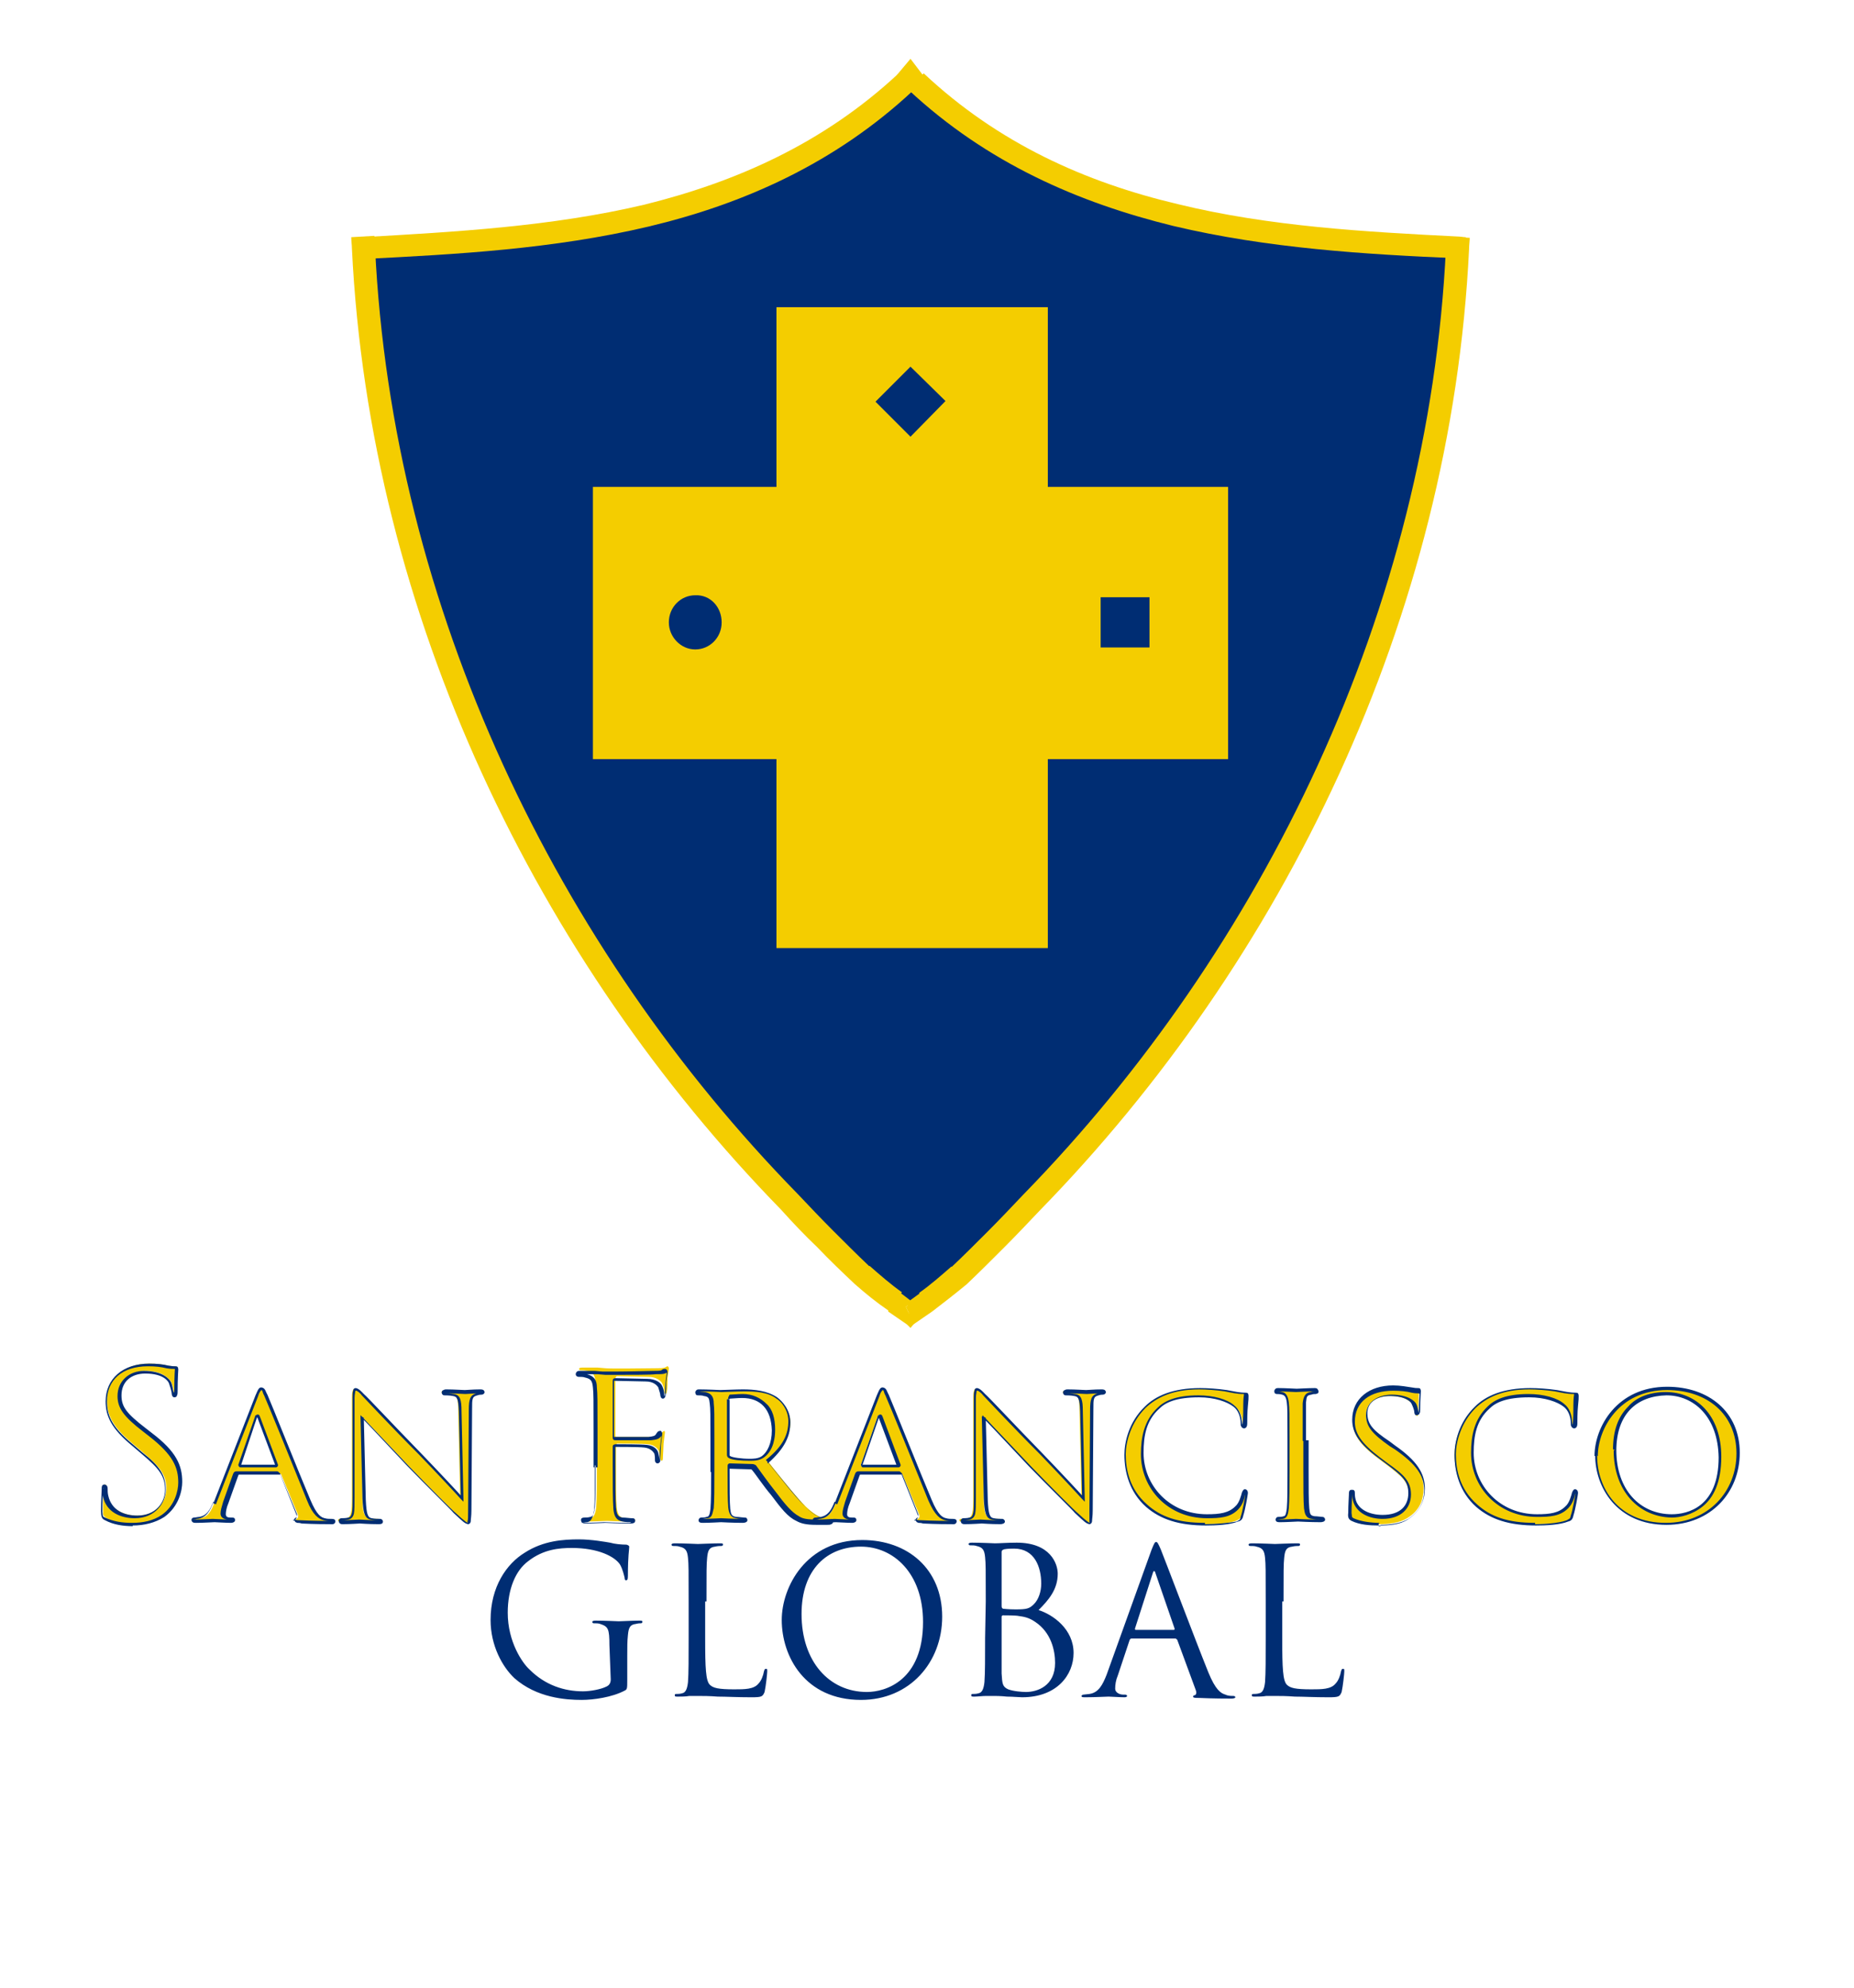 <?xml version="1.0" encoding="utf-8"?>
<!-- Generator: Adobe Illustrator 22.0.0, SVG Export Plug-In . SVG Version: 6.00 Build 0)  -->
<svg version="1.1" id="Layer_1" xmlns="http://www.w3.org/2000/svg" xmlns:xlink="http://www.w3.org/1999/xlink" x="0px" y="0px"
	 viewBox="0 0 280.8 300.9" style="enable-background:new 0 0 280.8 300.9;" xml:space="preserve">
<style type="text/css">
	.st0{fill:#F4CD00;}
	.st1{fill:#002D73;}
</style>
<g id="XMLID_44_">
	<polygon id="XMLID_836_" class="st0" points="140.1,197.2 140.6,198.3 138.2,200.1 137.9,199.3 138.6,197.8 137.9,197.3 
		139.6,196.1 	"/>
	<polygon id="XMLID_835_" class="st0" points="138.6,197.8 137.9,199.3 137.2,197.8 137.9,197.3 	"/>
	<polygon id="XMLID_834_" class="st0" points="138.6,12.3 137.9,13.2 137.1,12.3 136.4,11.4 137.9,9.6 139.3,11.4 	"/>
	<polygon id="XMLID_833_" class="st0" points="137.9,200 138,200.1 137.9,200.4 137.7,200.1 	"/>
	<path id="XMLID_832_" class="st1" d="M145.1,193.1c-1.6,1.5-3.3,2.8-5,4.1l-0.5-1.1l-1.7,1.2l-1.7-1.3l-0.5,1.1
		c-1.7-1.3-3.4-2.6-5-4.1c-1.9-1.8-3.7-3.6-5.6-5.5c-1.8-1.9-3.7-3.8-5.5-5.7C83,144.6,57.6,92.8,55,37.5c27.8-1.4,58.9-3.3,82-25.1
		l0.1-0.1l0.7,0.9l0.7-0.9l0.1,0.1c23.3,21.7,54.3,23.7,82,25.1c-2.7,55.3-28,107-64.5,144.4c-1.8,1.9-3.6,3.8-5.5,5.7
		C148.8,189.5,147,191.3,145.1,193.1L145.1,193.1z"/>
	<polygon id="XMLID_831_" class="st0" points="137.9,199.3 137.5,200.1 135.1,198.3 135.6,197.2 136.1,196.1 137.9,197.3 
		137.2,197.8 	"/>
	<path id="XMLID_830_" class="st0" d="M53.9,39.3c0.4,0,0.9-0.1,1.2-0.1l0,0l0,0c14-0.7,28.7-1.5,43.1-4.9
		c14.3-3.4,28.2-9.5,40.1-20.6l-2.3-2.5C124.6,21.8,111.3,27.6,97.5,31c-14,3.3-28.6,4.1-42.6,4.9l0,0l0,0c-0.4,0-0.9,0.1-1.2,0.1
		L53.9,39.3L53.9,39.3z"/>
	<path id="XMLID_829_" class="st0" d="M53.2,35.9c0,0.6,0.1,1.2,0.1,1.7l1.7-0.1l-1.7,0.1c2.7,55.7,28.2,107.8,65,145.5l1.2-1.2
		l-1.2,1.2c1.8,2,3.6,3.9,5.5,5.7c1.8,1.9,3.7,3.7,5.6,5.5l0,0l0,0c1.7,1.5,3.3,2.8,5.2,4.1l2-2.8c-1.7-1.2-3.3-2.6-4.9-4l-1.2,1.3
		l1.2-1.2c-1.9-1.8-3.7-3.6-5.5-5.4c-1.8-1.8-3.6-3.7-5.4-5.6l0,0l0,0c-36.3-37.1-61.4-88.5-64-143.3l0,0l0,0c0-0.6-0.1-1.1-0.1-1.7
		L53.2,35.9L53.2,35.9z"/>
	<path id="XMLID_828_" class="st0" d="M222,35.9c-0.4,0-0.8-0.1-1.2-0.1l0,0l0,0c-13.9-0.7-28.5-1.5-42.4-4.9
		c-14-3.3-27.2-9.2-38.5-19.8l-2.3,2.5c11.9,11.1,25.8,17.1,40.1,20.6c14.3,3.4,29.1,4.3,43.1,4.9l0,0l0,0c0.4,0,0.8,0.1,1.2,0.1
		L222,35.9L222,35.9z"/>
	<path id="XMLID_827_" class="st0" d="M219.1,35.8c0,0.6-0.1,1.2-0.1,1.7l0,0l0,0c-2.6,54.8-27.8,106.2-64,143.3l0,0l0,0
		c-1.8,1.9-3.6,3.8-5.4,5.6s-3.7,3.7-5.5,5.4l1.2,1.2l-1.2-1.3c-1.6,1.4-3.2,2.8-4.9,4l2,2.8c1.7-1.3,3.5-2.7,5.2-4.1l0,0l0,0
		c1.9-1.8,3.7-3.6,5.6-5.5c1.9-1.9,3.7-3.8,5.5-5.7l-1.2-1.2l1.2,1.2c36.8-37.7,62.3-89.7,65-145.5l-1.7-0.1l1.7,0.1
		c0-0.6,0.1-1.2,0.1-1.7L219.1,35.8L219.1,35.8z"/>
	<polygon id="XMLID_826_" class="st0" points="137.1,12.3 137.5,12 137,11.4 137.9,10.3 138.7,11.4 138.2,12.1 137.9,12.5 137.5,12 
		137.5,12 137.5,12 137.1,12.3 136.8,12.6 137.9,13.9 138.9,12.6 139.8,11.4 137.9,8.9 135.8,11.4 136.8,12.6 136.8,12.6 	"/>
	<polygon id="XMLID_825_" class="st0" points="138.1,197.7 139.5,196.7 139.7,197.4 139.7,197.4 140.1,198.2 138.4,199.4 
		138.2,199.1 137.5,199.5 137.8,200.2 138,200.7 141.2,198.5 140.5,197 139.8,195.4 137.6,197 	"/>
	<polygon id="XMLID_824_" class="st0" points="137.9,197.3 138.1,197 136,195.4 135.2,197 134.5,198.5 137.7,200.7 138.2,199.5 
		139.1,197.7 138.1,197 138.1,197 137.9,197.3 137.6,197.7 138,198 137.5,199.1 137.3,199.4 135.6,198.2 136,197.4 136.3,196.7 
		137.6,197.7 137.6,197.7 	"/>
	<polygon id="XMLID_823_" class="st0" points="138,200.1 137.6,199.9 137.5,200.1 137.9,200.4 138.2,200.1 138.1,199.9 137.7,200.1 
		138.1,200.4 138.2,200.2 137.9,200 137.5,200.2 137.6,200.4 138,200.1 137.6,199.9 138,200.1 138.4,199.9 138.2,199.7 137.9,199.3 
		137.3,199.9 137.1,200.1 137.5,200.6 137.9,201 138.4,200.4 138.6,200.1 138.4,199.9 	"/>
	<polygon id="XMLID_822_" class="st0" points="185.5,74.2 185.5,114.5 90.2,114.5 90.2,74.2 	"/>
	<polygon id="XMLID_821_" class="st0" points="185.5,74.2 185.1,74.2 185.1,114 90.6,114 90.6,74.6 185.5,74.6 185.5,74.2 
		185.1,74.2 185.5,74.2 185.5,73.7 89.8,73.7 89.8,114.9 186,114.9 186,73.7 185.5,73.7 	"/>
	<polygon id="XMLID_820_" class="st0" points="158.3,143.1 117.9,143.1 117.9,47 158.3,47 	"/>
	<polygon id="XMLID_819_" class="st0" points="158.3,143.1 158.3,142.7 118.4,142.7 118.4,47.4 157.9,47.4 157.9,143.1 158.3,143.1 
		158.3,142.7 158.3,143.1 158.7,143.1 158.7,46.5 117.6,46.5 117.6,143.5 158.7,143.5 158.7,143.1 	"/>
	<path id="XMLID_818_" class="st1" d="M109.3,94.2c0,2.3-1.8,4.1-4,4.1s-4-1.9-4-4.1c0-2.3,1.8-4.1,4-4.1
		C107.6,90,109.3,91.9,109.3,94.2L109.3,94.2z"/>
	<polygon id="XMLID_817_" class="st1" points="174.1,98 166.7,98 166.7,90.4 174.1,90.4 	"/>
	<polygon id="XMLID_816_" class="st1" points="137.9,55.5 143.2,60.7 137.9,66.1 132.6,60.8 	"/>
	<path id="XMLID_507_" class="st0" d="M20.1,230.7c1.7,0,3.3-0.4,4.7-1.3c2.1-1.5,2.6-3.9,2.6-5.1c0-2.5-0.9-4.4-4.5-7.3l-0.9-0.7
		c-3-2.3-3.8-3.4-3.8-5.2c0-2.3,1.7-3.6,3.8-3.6c2.8,0,3.6,1.3,3.9,1.6c0.2,0.4,0.4,1.2,0.4,1.5c0,0.2,0.1,0.4,0.2,0.4
		c0.1,0,0.2-0.2,0.2-0.7c0-2.1,0.1-3.1,0.1-3.3c0-0.1-0.1-0.2-0.3-0.2c-0.2,0-0.5,0-1.1-0.1c-0.8-0.2-1.7-0.3-2.8-0.3
		c-3.9,0-6.4,2.3-6.4,5.5c0,2.1,0.7,4,4,6.7l1.4,1.2c2.6,2.2,3.6,3.4,3.6,5.5c0,2-1.5,4.1-4.4,4.1c-2,0-4.1-0.9-4.6-3.1
		c-0.1-0.4-0.1-0.9-0.1-1.2c0-0.2,0-0.4-0.2-0.4c-0.1,0-0.2,0.1-0.2,0.5c0,0.5-0.1,1.7-0.1,3.3c0,0.8,0,0.9,0.4,1.2
		C17.2,230.5,18.6,230.7,20.1,230.7L20.1,230.7z M32.5,227.4c-0.5,1.3-1,2.3-2.3,2.4c-0.2,0-0.6,0.1-0.8,0.1c-0.1,0-0.2,0.1-0.2,0.2
		s0.2,0.2,0.5,0.2c1.1,0,2.5-0.1,2.8-0.1s1.8,0.1,2.5,0.1c0.2,0,0.4-0.1,0.4-0.2c0-0.1-0.1-0.2-0.3-0.2h-0.2c-0.4,0-0.9-0.2-0.9-0.7
		c0-0.4,0.1-1.1,0.4-1.7l1.5-4.2c0.1-0.1,0.1-0.2,0.3-0.2h6.2c0.1,0,0.2,0,0.2,0.1l2.5,6c0.2,0.4-0.1,0.7-0.2,0.7
		c-0.1,0.1-0.2,0.1-0.2,0.2c0,0.1,0.4,0.1,0.9,0.2c1.9,0.1,3.9,0.1,4.3,0.1c0.3,0,0.7-0.1,0.7-0.2s-0.2-0.2-0.4-0.2
		c-0.3,0-0.7,0-1.1-0.1c-0.6-0.2-1.3-0.5-2.3-2.8c-1.7-4-6-14.8-6.5-15.9c-0.3-0.6-0.4-0.9-0.7-0.9c-0.2,0-0.3,0.1-0.7,1L32.5,227.4
		L32.5,227.4z M36.4,221.9c-0.1,0-0.1-0.1-0.1-0.2l2.5-7.2c0.1-0.4,0.3-0.4,0.4,0l2.7,7.2c0,0.1,0,0.2-0.1,0.2H36.4L36.4,221.9z
		 M54.8,214.4c0.8,0.9,3.9,4.1,7,7.4c2.8,3,6.8,6.8,7,7.1c1.5,1.4,1.8,1.6,2,1.6c0.2,0,0.2-0.1,0.2-1.9l0.1-15.3
		c0-1.6,0.1-2.1,0.9-2.3c0.3-0.1,0.5-0.1,0.7-0.1c0.2,0,0.3-0.1,0.3-0.2c0-0.1-0.2-0.2-0.5-0.2c-1.1,0-2,0.1-2.3,0.1
		s-1.6-0.1-2.8-0.1c-0.3,0-0.5,0-0.5,0.2c0,0.1,0,0.2,0.2,0.2c0.2,0,0.8,0,1.3,0.1c0.8,0.1,1,0.7,1,2.5l0.3,13.2
		c-0.8-0.9-3.7-4-6.4-6.8c-4.2-4.3-8.1-8.5-8.6-8.9c-0.3-0.3-0.7-0.8-1-0.8c-0.2,0-0.4,0.3-0.4,1.3v15c0,2.4-0.1,3.1-0.8,3.3
		c-0.4,0.1-0.9,0.1-1.1,0.1c-0.1,0-0.2,0.1-0.2,0.2c0,0.2,0.1,0.2,0.4,0.2c1.2,0,2.4-0.1,2.6-0.1c0.2,0,1.3,0.1,2.8,0.1
		c0.3,0,0.5-0.1,0.5-0.2c0-0.1-0.1-0.2-0.2-0.2c-0.2,0-0.9,0-1.4-0.1c-0.7-0.2-1-0.8-1-3L54.8,214.4L54.8,214.4z M90.4,221.4
		c0,3,0,5.4-0.1,6.7c-0.1,0.9-0.3,1.6-0.9,1.7c-0.3,0.1-0.7,0.1-0.9,0.1c-0.2,0-0.2,0.1-0.2,0.2c0,0.2,0.1,0.2,0.5,0.2
		c0.9,0,2.8-0.1,3.1-0.1c0.1,0,2.1,0.1,3.8,0.1c0.4,0,0.5-0.1,0.5-0.2c0-0.1-0.1-0.2-0.2-0.2c-0.3,0-0.9-0.1-1.4-0.1
		c-0.9-0.1-1.1-0.8-1.2-1.7c-0.1-1.3-0.1-3.7-0.1-6.7v-2.6c0-0.2,0.1-0.3,0.2-0.3c0.5,0,3.9,0,4.7,0.1c0.9,0.1,1.5,0.7,1.6,1.1
		c0.1,0.4,0.1,0.8,0.2,1.1c0,0.1,0.1,0.3,0.2,0.3c0.2,0,0.2-0.3,0.2-0.6c0-0.2,0.1-1.5,0.1-2c0.1-1,0.2-1.5,0.2-1.7
		c0-0.1,0-0.2-0.1-0.2c-0.1,0-0.2,0.1-0.4,0.3c-0.3,0.4-0.7,0.5-1.5,0.6c-0.4,0-0.9,0-1.4,0h-3.9c-0.2,0-0.2-0.1-0.2-0.3v-8.5
		c0-0.2,0.1-0.4,0.3-0.4l4.7,0.1c1.2,0,1.9,0.6,2.1,1c0.2,0.4,0.3,0.9,0.3,1.2c0,0.2,0.1,0.4,0.2,0.4s0.2-0.2,0.2-0.4
		c0.1-0.4,0.1-1.7,0.1-2c0.1-0.9,0.2-1.2,0.2-1.5c0-0.1-0.1-0.3-0.2-0.3s-0.2,0.1-0.4,0.2c-0.3,0.1-0.8,0.1-1.4,0.1
		c-0.7,0-7,0.1-7.6,0l-1.2-0.1c-0.7,0-1.5,0-2.3,0c-0.4,0-0.5,0.1-0.5,0.2c0,0.1,0.1,0.2,0.2,0.2c0.3,0,0.8,0,1,0.1
		c1,0.2,1.2,0.7,1.3,1.7c0.1,1,0.1,1.8,0.1,6.7L90.4,221.4L90.4,221.4z M107.9,222.7c0,2.5,0,4.6-0.1,5.7c-0.1,0.8-0.2,1.2-0.7,1.4
		c-0.2,0.1-0.6,0.1-0.8,0.1c-0.1,0-0.2,0.1-0.2,0.2c0,0.1,0.1,0.2,0.4,0.2c0.8,0,2.6-0.1,2.7-0.1c0.1,0,1.8,0.1,3.3,0.1
		c0.3,0,0.4-0.1,0.4-0.2c0-0.1,0-0.2-0.2-0.2s-0.8-0.1-1.2-0.1c-0.8-0.1-1-0.6-1.1-1.4c-0.1-1.1-0.1-3.1-0.1-5.7v-0.6
		c0-0.1,0.1-0.2,0.2-0.2l3.5,0.1c0.2,0,0.2,0,0.4,0.1c0.6,0.7,1.8,2.4,2.9,3.9c1.5,2,2.5,3.3,3.7,3.9c0.7,0.4,1.4,0.5,2.9,0.5h1.7
		c0.5,0,0.7-0.1,0.7-0.2c0-0.1-0.1-0.2-0.2-0.2s-0.4,0-0.9-0.1c-0.7-0.1-1.6-0.4-3.1-1.8c-1.6-1.6-3.5-4-5.7-6.8
		c2.5-2.2,3.3-4.1,3.3-6c0-1.8-1.2-3.1-1.9-3.6c-1.5-1-3.3-1.2-5.1-1.2c-0.8,0-3.1,0.1-3.4,0.1c-0.1,0-2-0.1-3.2-0.1
		c-0.3,0-0.4,0.1-0.4,0.2c0,0.1,0.1,0.2,0.2,0.2c0.2,0,0.7,0,0.9,0.1c0.9,0.1,1,0.6,1.1,1.5c0.1,0.8,0.1,1.6,0.1,5.7L107.9,222.7
		L107.9,222.7z M110.3,211.8c0-0.1,0.1-0.2,0.2-0.3c0.3-0.1,1.2-0.1,2-0.1c2.9,0,4.7,1.9,4.7,5.2c0,2-0.7,3.4-1.6,4
		c-0.7,0.4-1.4,0.4-2,0.4c-1.2,0-2.6-0.2-3-0.4c-0.1-0.1-0.2-0.2-0.2-0.4L110.3,211.8L110.3,211.8z M126.6,227.4
		c-0.5,1.3-1,2.3-2.3,2.4c-0.2,0-0.6,0.1-0.8,0.1c-0.1,0-0.2,0.1-0.2,0.2s0.2,0.2,0.5,0.2c1.1,0,2.5-0.1,2.8-0.1
		c0.3,0,1.8,0.1,2.5,0.1c0.2,0,0.4-0.1,0.4-0.2c0-0.1-0.1-0.2-0.3-0.2H129c-0.4,0-0.9-0.2-0.9-0.7c0-0.4,0.1-1.1,0.4-1.7l1.5-4.2
		c0.1-0.1,0.1-0.2,0.3-0.2h6.2c0.1,0,0.2,0,0.2,0.1l2.5,6c0.2,0.4-0.1,0.7-0.2,0.7c-0.1,0.1-0.2,0.1-0.2,0.2c0,0.1,0.4,0.1,0.9,0.2
		c1.9,0.1,3.9,0.1,4.3,0.1c0.3,0,0.6-0.1,0.6-0.2s-0.2-0.2-0.4-0.2c-0.3,0-0.7,0-1.1-0.1c-0.6-0.2-1.3-0.5-2.3-2.8
		c-1.7-4-6-14.8-6.5-15.9c-0.3-0.6-0.4-0.9-0.7-0.9c-0.2,0-0.3,0.1-0.7,1L126.6,227.4L126.6,227.4z M130.5,221.9
		c-0.1,0-0.1-0.1-0.1-0.2l2.5-7.2c0.1-0.4,0.3-0.4,0.4,0l2.7,7.2c0,0.1,0,0.2-0.1,0.2H130.5L130.5,221.9z M148.9,214.4
		c0.8,0.9,3.9,4.1,7,7.4c2.9,3,6.8,6.8,7,7.1c1.5,1.4,1.8,1.6,2,1.6s0.2-0.1,0.2-1.9l0.1-15.3c0-1.6,0.1-2.1,0.9-2.3
		c0.3-0.1,0.5-0.1,0.7-0.1c0.2,0,0.3-0.1,0.3-0.2c0-0.1-0.2-0.2-0.5-0.2c-1.1,0-2,0.1-2.3,0.1s-1.6-0.1-2.8-0.1
		c-0.3,0-0.5,0-0.5,0.2c0,0.1,0,0.2,0.2,0.2s0.8,0,1.3,0.1c0.8,0.1,1,0.7,1,2.5l0.3,13.2c-0.8-0.9-3.7-4-6.4-6.8
		c-4.2-4.3-8.1-8.5-8.6-8.9c-0.3-0.3-0.7-0.8-1-0.8c-0.2,0-0.4,0.3-0.4,1.3v15c0,2.4-0.1,3.1-0.8,3.3c-0.4,0.1-0.9,0.1-1.1,0.1
		c-0.1,0-0.2,0.1-0.2,0.2c0,0.2,0.1,0.2,0.4,0.2c1.2,0,2.4-0.1,2.6-0.1s1.3,0.1,2.8,0.1c0.3,0,0.5-0.1,0.5-0.2
		c0-0.1-0.1-0.2-0.2-0.2c-0.2,0-0.9,0-1.4-0.1c-0.7-0.2-1-0.8-1-3L148.9,214.4L148.9,214.4z M182.5,230.7c1.7,0,3.8-0.1,4.9-0.6
		c0.4-0.2,0.5-0.3,0.7-0.8c0.3-0.9,0.7-3.2,0.7-3.3c0-0.2-0.1-0.4-0.2-0.4c-0.2,0-0.2,0.1-0.3,0.4c-0.1,0.5-0.4,1.6-1,2.2
		c-1.1,1.1-2.5,1.2-4.5,1.2c-5.8,0-9.7-4.5-9.7-9.5c0-2.6,0.4-5,2.5-6.8c0.9-0.9,2.6-1.8,6.1-1.8c2.4,0,4.4,0.7,5.3,1.5
		c0.7,0.6,1.2,1.6,1.2,2.6c0,0.4,0,0.6,0.2,0.6c0.1,0,0.3-0.1,0.3-0.6c0-0.4,0-1.8,0.1-2.7c0.1-0.9,0.1-1.2,0.1-1.5
		c0-0.1-0.1-0.3-0.4-0.3c-0.9,0-1.7-0.2-2.8-0.4c-1.3-0.2-2.8-0.3-3.9-0.3c-4.1,0-6.6,1.2-8.3,2.8c-2.4,2.3-3.1,5.4-3.1,7.1
		c0,2.5,0.7,5.5,3.3,7.8C175.6,229.6,178.4,230.7,182.5,230.7L182.5,230.7z M197.6,218c0-4.1,0-4.8,0-5.7c0.1-0.9,0.2-1.3,0.9-1.5
		c0.3-0.1,0.5-0.1,0.7-0.1c0.1,0,0.2-0.1,0.2-0.2c0-0.1-0.1-0.2-0.4-0.2c-0.9,0-2.6,0.1-2.7,0.1c-0.1,0-1.8-0.1-2.8-0.1
		c-0.3,0-0.4,0.1-0.4,0.2c0,0.1,0.1,0.2,0.2,0.2c0.2,0,0.5,0,0.8,0.1c0.6,0.1,0.8,0.5,0.9,1.4c0.1,0.8,0.1,1.6,0.1,5.7v4.7
		c0,2.5,0,4.6-0.1,5.7c-0.1,0.8-0.2,1.2-0.7,1.4c-0.2,0.1-0.6,0.1-0.8,0.1c-0.1,0-0.2,0.1-0.2,0.2c0,0.1,0.1,0.2,0.4,0.2
		c0.8,0,2.5-0.1,2.7-0.1s1.9,0.1,3.4,0.1c0.3,0,0.4-0.1,0.4-0.2c0-0.1-0.1-0.2-0.2-0.2c-0.2,0-0.8-0.1-1.2-0.1
		c-0.8-0.1-0.9-0.6-1-1.4c-0.1-1.1-0.1-3.1-0.1-5.7L197.6,218L197.6,218z M208.8,230.7c1.5,0,3.2-0.2,4.3-0.9c2-1.2,2.5-2.9,2.5-4.5
		c0-2.3-1.2-4.1-4.4-6.3l-0.8-0.5c-2.7-1.8-3.5-2.8-3.5-4.4c0-1.8,1.6-2.8,3.6-2.8c2.4,0,3.3,1,3.5,1.3c0.1,0.3,0.4,1,0.4,1.3
		c0,0.2,0.1,0.4,0.2,0.4c0.2,0,0.2-0.2,0.2-0.6c0-1.8,0.1-2.6,0.1-2.8c0-0.1-0.1-0.2-0.3-0.2c-0.2,0-0.4,0-0.9-0.1
		c-0.7-0.1-1.7-0.3-2.8-0.3c-3.6,0-6,1.8-6,4.9c0,1.8,0.9,3.4,3.9,5.6l1.2,0.9c2.4,1.8,3.4,2.7,3.4,4.6c0,2-1.4,3.5-4.1,3.5
		c-1.8,0-3.9-0.7-4.3-2.6c-0.1-0.4-0.1-0.7-0.1-0.9c0-0.2-0.1-0.3-0.2-0.3c-0.1,0-0.2,0.1-0.2,0.4c0,0.4-0.1,1.5-0.1,2.8
		c0,0.7,0,0.8,0.4,1C205.9,230.4,207.5,230.7,208.8,230.7L208.8,230.7z M232.5,230.7c1.7,0,3.8-0.1,4.9-0.6c0.4-0.2,0.5-0.3,0.7-0.8
		c0.3-0.9,0.7-3.2,0.7-3.3c0-0.2-0.1-0.4-0.2-0.4c-0.2,0-0.2,0.1-0.3,0.4c-0.1,0.5-0.4,1.6-1,2.2c-1.1,1.1-2.5,1.2-4.5,1.2
		c-5.8,0-9.8-4.5-9.8-9.5c0-2.6,0.4-5,2.5-6.8c0.9-0.9,2.6-1.8,6.1-1.8c2.4,0,4.4,0.7,5.3,1.5c0.7,0.6,1.2,1.6,1.2,2.6
		c0,0.4,0,0.6,0.2,0.6c0.1,0,0.3-0.1,0.3-0.6c0-0.4,0-1.8,0.1-2.7c0.1-0.9,0.1-1.2,0.1-1.5c0-0.1-0.1-0.3-0.4-0.3
		c-0.9,0-1.7-0.2-2.8-0.4c-1.3-0.2-2.8-0.3-3.9-0.3c-4.1,0-6.6,1.2-8.3,2.8c-2.4,2.3-3.1,5.4-3.1,7.1c0,2.5,0.7,5.5,3.3,7.8
		C225.6,229.6,228.4,230.7,232.5,230.7L232.5,230.7z M241.8,220.3c0,4.7,3.2,10.3,10.6,10.3c6.5,0,10.9-4.9,10.9-10.7
		c0-6.1-4.7-9.8-10.8-9.8C245,210.1,241.8,216.1,241.8,220.3L241.8,220.3z M244.6,219.6c0-5.7,3.3-8.6,7.8-8.6
		c4.3,0,8.1,3.3,8.1,9.6c0,7.6-4.9,8.9-7.3,8.9C248.2,229.6,244.6,225.7,244.6,219.6L244.6,219.6z"/>
	<path id="XMLID_462_" class="st1" d="M20.1,230.7v0.2c1.7,0,3.4-0.4,4.8-1.3c2.2-1.6,2.7-4,2.7-5.3c0-2.5-0.9-4.6-4.6-7.4l-0.9-0.7
		c-3-2.3-3.7-3.3-3.7-5c0-2.1,1.5-3.3,3.6-3.3c2.8,0,3.5,1.2,3.6,1.5c0.1,0.3,0.4,1.2,0.4,1.5c0,0.2,0.1,0.6,0.4,0.6
		c0.2,0,0.4-0.1,0.4-0.3c0.1-0.1,0.1-0.4,0.1-0.6c0-2.1,0.1-3.1,0.1-3.3c0-0.1,0-0.2-0.1-0.4c-0.1-0.1-0.2-0.1-0.4-0.1
		c-0.2,0-0.4,0-1-0.1c-0.8-0.2-1.7-0.3-2.9-0.3c-4,0-6.6,2.3-6.6,5.7c0,2.2,0.8,4.1,4.1,6.8l1.4,1.2c2.6,2.2,3.5,3.3,3.5,5.4
		c0,1.9-1.4,3.9-4.2,3.9c-2,0-3.9-0.8-4.4-3c-0.1-0.4-0.1-0.8-0.1-1.1c0-0.1,0-0.2-0.1-0.4c-0.1-0.1-0.2-0.2-0.4-0.2
		c-0.4,0-0.4,0.4-0.4,0.7c0,0.5-0.1,1.7-0.1,3.3c0,0.8,0.1,1.2,0.6,1.4c1.3,0.7,2.8,0.9,4.2,0.9L20.1,230.7l-0.1-0.2
		c-1.5,0-2.8-0.2-4.1-0.8c-0.4-0.2-0.3-0.1-0.4-0.9c0-1.5,0.1-2.8,0.1-3.3c0-0.1,0.1-0.3,0.1-0.3l0,0l0,0v0.1l0,0l0,0v0.1l0,0v-0.1
		h-0.1l0,0v-0.1h-0.1c0,0,0,0.1,0,0.1c0,0.3,0,0.7,0.1,1.2c0.5,2.4,2.7,3.3,4.8,3.3c3.1,0,4.7-2.3,4.7-4.3c0-2.2-0.9-3.6-3.6-5.7
		l-1.4-1.2c-3.3-2.7-3.9-4.5-3.9-6.5c0-3.2,2.3-5.3,6.2-5.3c1.2,0,2,0.1,2.8,0.3c0.6,0.1,0.9,0.1,1.2,0.1c0.1,0,0.1,0,0.1,0l0.1-0.1
		h-0.1l0,0l0.1-0.1h-0.1l0,0c0,0.1-0.1,1.2-0.1,3.3c0,0.2,0,0.4-0.1,0.5v0.1l0.1,0.1V211h-0.1l0.1,0.1V211l0,0l0,0l0,0l0,0l0,0
		c0,0,0-0.1-0.1-0.2c-0.1-0.4-0.2-1.2-0.4-1.6s-1.2-1.7-4.1-1.7c-2.2,0-4,1.5-4,3.8c0,1.8,0.9,3.1,3.9,5.4l0.9,0.7
		c3.6,2.8,4.4,4.7,4.4,7c0,1.2-0.5,3.5-2.5,4.9c-1.3,0.9-2.9,1.2-4.5,1.2v0.3H20.1z M32.5,227.4l-0.2-0.1c-0.5,1.3-1,2.1-2.1,2.3
		c-0.2,0-0.6,0.1-0.8,0.1s-0.4,0.1-0.4,0.4c0.1,0.4,0.4,0.4,0.7,0.4c1.1,0,2.5-0.1,2.8-0.1c0.3,0,1.7,0.1,2.5,0.1
		c0.2,0,0.6-0.1,0.6-0.4c0-0.1,0-0.2-0.1-0.3c-0.1-0.1-0.2-0.1-0.4-0.1h-0.2c-0.4,0-0.7-0.1-0.7-0.5c0-0.4,0.1-1,0.4-1.7l1.5-4.2
		c0.1-0.1,0-0.1,0.1-0.1h6.2h0.1v-0.1v0.1l0,0v-0.1v0.1v0.1l2.4,6c0,0.1,0.1,0.1,0.1,0.2c0,0.1-0.1,0.2-0.1,0.2
		c-0.1,0-0.4,0.1-0.3,0.4c0.1,0.4,0.3,0.3,0.4,0.4c0.2,0,0.4,0,0.7,0.1c1.9,0.1,3.9,0.1,4.3,0.1c0.3,0,0.7,0.1,0.8-0.4
		c0-0.4-0.4-0.4-0.6-0.4c-0.3,0-0.7,0-1-0.1c-0.5-0.1-1.2-0.4-2.2-2.8c-1.7-4-6-14.8-6.5-15.9c-0.3-0.5-0.3-1-0.9-1.1
		c-0.4,0-0.5,0.3-0.9,1.2l-6.4,16.4H32.5l0.2,0.1l6.4-16.4c0.1-0.4,0.3-0.7,0.4-0.8c0.1-0.1,0.1-0.1,0.1-0.1s0.1,0,0.1,0.1
		c0.1,0.1,0.1,0.4,0.3,0.7c0.5,1.1,4.9,11.9,6.5,15.9c0.9,2.3,1.8,2.8,2.5,3c0.4,0.1,0.9,0.1,1.2,0.1h0.1l0,0l0,0h-0.1l0,0l0,0h-0.1
		h0.1l-0.1-0.1v0.1h0.1l-0.1-0.1c0,0-0.2,0.1-0.4,0.1c-0.4,0-2.4,0-4.3-0.1c-0.3,0-0.5,0-0.7-0.1h-0.1l-0.1,0.1h0.1
		c0-0.1-0.1-0.1-0.1-0.1l-0.1,0.1h0.1l0,0l0,0l0,0l0,0l0,0h-0.1l0.1,0.1v-0.1h-0.1l0.1,0.1l0.1-0.1c0.1-0.1,0.4-0.3,0.4-0.7
		c0-0.1,0-0.2-0.1-0.4l-2.5-6c-0.1-0.1-0.3-0.3-0.4-0.3h-6.2c-0.2,0-0.4,0.1-0.5,0.4l-1.5,4.2c-0.2,0.7-0.4,1.3-0.4,1.8
		c0,0.7,0.7,0.9,1.2,0.9h0.2h0.1l0,0l0,0l0,0l0,0l0,0l0,0l0,0l0,0l0,0l0,0c0,0-0.1,0-0.2,0c-0.7,0-2.1-0.1-2.5-0.1
		c-0.3,0-1.7,0.1-2.8,0.1c-0.1,0-0.3,0-0.3,0l0,0h-0.1H29l0,0h-0.1H29l0,0l0,0l0,0l0,0l0,0l0,0c0.2,0,0.6,0,0.8-0.1
		c1.4-0.1,2-1.2,2.5-2.5L32.5,227.4L32.5,227.4z M36.4,221.9v-0.2v0.1l0.1-0.1h-0.1v0.1l0.1-0.1l-0.1,0.1h0.1v-0.1l-0.1,0.1h0.1l0,0
		l2.4-7.2c0-0.1,0.1-0.1,0.1-0.1l0,0l-0.1-0.1v0.1h0.1l-0.1-0.1v0.1v-0.1l-0.1,0.1H39v-0.1l-0.1,0.1c0,0,0.1,0.1,0.1,0.1l2.7,7.2
		l0,0h0.2l-0.1-0.1l-0.1,0.1h0.1l-0.1-0.1l0.1,0.1v-0.1h-0.1l0.1,0.1v-0.1h-5.5V221.9v0.2h5.5c0.1,0,0.1,0,0.2-0.1
		c0.1-0.1,0.1-0.1,0.1-0.2v-0.1l-2.7-7.2c-0.1-0.2-0.1-0.4-0.4-0.4c-0.3,0.1-0.4,0.2-0.4,0.4l-2.5,7.2v0.1l0.1,0.2l0.2,0.1
		L36.4,221.9L36.4,221.9z M54.8,214.4l-0.1,0.1c0.9,0.9,3.9,4.1,7,7.4c2.9,3,6.8,6.8,7,7.1c1.5,1.4,1.7,1.6,2.2,1.7
		c0.2,0,0.4-0.2,0.4-0.5c0-0.3,0.1-0.7,0.1-1.6l0.1-15.3c0-1.6,0-1.9,0.8-2.1c0.3-0.1,0.5-0.1,0.6-0.1c0.3,0,0.5-0.2,0.5-0.4
		c-0.1-0.4-0.4-0.4-0.7-0.4c-1.1,0-2,0.1-2.3,0.1c-0.3,0-1.6-0.1-2.8-0.1c-0.1,0-0.3,0-0.4,0.1c-0.1,0-0.3,0.1-0.3,0.4
		c0,0.1,0.1,0.4,0.4,0.4c0.2,0,0.8,0,1.3,0.1c0.7,0.1,0.8,0.5,0.9,2.3l0.3,13.2h0.2l0.1-0.1c-0.8-0.9-3.7-4-6.4-6.8
		c-4.2-4.3-8.1-8.5-8.6-8.9c-0.3-0.3-0.7-0.8-1.2-0.9c-0.2,0-0.4,0.1-0.4,0.4c-0.1,0.2-0.1,0.6-0.1,1.1v15c0,1.2,0,2-0.1,2.4
		c-0.1,0.4-0.2,0.6-0.5,0.7c-0.4,0.1-0.9,0.1-1.1,0.1c-0.2,0-0.4,0.2-0.4,0.4c0,0.1,0.1,0.4,0.2,0.4c0.1,0.1,0.3,0.1,0.4,0.1
		c1.2,0,2.4-0.1,2.6-0.1c0.2,0,1.3,0.1,2.8,0.1c0.3,0,0.7,0,0.7-0.4c0-0.2-0.2-0.4-0.4-0.4c-0.2,0-0.9,0-1.3-0.1
		c-0.6-0.1-0.8-0.6-0.9-2.8l-0.3-12.4L54.8,214.4l-0.1,0.1L54.8,214.4h-0.2l0.3,12.4c0.1,2.1,0.3,3,1.2,3.2c0.5,0.1,1.2,0.1,1.4,0.1
		l0,0h0.1h-0.1l0,0h0.1h-0.1h-0.1c-0.1,0-0.1,0-0.2,0c-1.5,0-2.6-0.1-2.8-0.1c-0.3,0-1.4,0.1-2.6,0.1c-0.1,0-0.2,0-0.2,0l0,0l0,0
		l0,0l0,0l0,0l0,0l0,0l0,0l0,0l0,0l0,0c0.2,0,0.7,0,1.2-0.1c0.4-0.1,0.7-0.4,0.8-0.9c0.1-0.5,0.1-1.3,0.1-2.5v-15
		c0-0.5,0.1-0.8,0.1-1c0-0.1,0.1-0.1,0.1-0.1l0,0c0.1-0.1,0.7,0.4,0.9,0.7c0.4,0.4,4.4,4.7,8.6,8.9c2.7,2.8,5.6,5.9,6.4,6.8l0.4,0.4
		l-0.3-13.7c0-1.7-0.2-2.5-1.2-2.6c-0.5-0.1-1.2-0.1-1.4-0.1l0,0l0,0l0,0l0,0l0,0v-0.1h-0.1l0.1,0.1v-0.1h-0.1l0.1,0.1h0.1
		c0.1,0,0.1,0,0.3,0c1.2,0,2.5,0.1,2.8,0.1s1.2-0.1,2.3-0.1c0.1,0,0.2,0,0.3,0l0,0l0.1-0.1H73v0.1l0.1-0.1H73l0,0h-0.1
		c-0.1,0-0.4,0-0.7,0.1c-1,0.2-1.2,0.9-1.2,2.5l-0.1,15.3c0,0.9,0,1.3-0.1,1.6c0,0.1,0,0.1,0,0.1l0.1,0.1v-0.1l-0.1,0.1l0.1,0.1
		v-0.1c-0.1,0-0.4-0.1-1.9-1.5c-0.3-0.2-4.2-4.1-7-7c-3.1-3.3-6.2-6.5-7-7.4l-0.4-0.4v0.6L54.8,214.4L54.8,214.4z M90.4,221.4h-0.2
		c0,3,0,5.4-0.1,6.7c-0.1,0.9-0.3,1.5-0.7,1.5c-0.3,0.1-0.7,0.1-0.9,0.1c-0.1,0-0.2,0-0.4,0.1c-0.1,0.1-0.1,0.2-0.1,0.3
		c0,0.1,0.1,0.4,0.2,0.4c0.1,0.1,0.3,0.1,0.4,0.1c0.9,0,2.9-0.1,3.1-0.1s2.1,0.1,3.8,0.1c0.4,0,0.7-0.1,0.7-0.4c0-0.1,0-0.2-0.1-0.3
		c-0.1-0.1-0.2-0.1-0.4-0.1c-0.3,0-0.9-0.1-1.4-0.1c-0.8-0.1-0.9-0.6-1-1.5c-0.1-1.3-0.1-3.7-0.1-6.7v-2.6v-0.1H93l0,0l0,0h-0.1l0,0
		l0,0v0.1l0,0l0,0v0.1l0,0c0.5,0,3.9,0,4.7,0.1c0.9,0.1,1.3,0.6,1.5,0.9c0.1,0.4,0.1,0.7,0.1,1.1c0,0.1,0.1,0.4,0.4,0.4
		c0.2,0,0.4-0.2,0.4-0.4c0-0.1,0-0.3,0-0.4c0-0.2,0.1-1.5,0.1-2c0.1-1,0.2-1.5,0.2-1.7c0-0.1,0-0.1-0.1-0.3
		c-0.1-0.1-0.2-0.2-0.3-0.1c-0.3,0-0.4,0.3-0.5,0.4c-0.2,0.4-0.5,0.4-1.2,0.5c-0.4,0-0.9,0-1.4,0h-3.9l0,0v0.1H93h-0.1v0.1H93v-0.1
		v-8.5c0-0.1,0-0.1,0-0.1h0.1l4.7,0.1c1.2,0,1.7,0.6,1.9,0.9c0.1,0.4,0.3,0.9,0.3,1.1c0,0.2,0.1,0.6,0.4,0.6s0.4-0.4,0.4-0.5
		c0.1-0.4,0.1-1.7,0.1-2c0.1-0.9,0.2-1.2,0.2-1.5c0-0.2-0.1-0.5-0.4-0.5c-0.3,0-0.4,0.1-0.5,0.2c-0.2,0.1-0.7,0.1-1.3,0.1
		c-0.5,0-3.8,0.1-5.9,0.1c-0.9,0-1.5,0-1.7,0l-1.2-0.1c-0.7,0-1.5,0-2.3,0c-0.1,0-0.3,0-0.4,0.1c-0.1,0.1-0.2,0.2-0.2,0.4
		c0,0.3,0.3,0.4,0.4,0.4c0.3,0,0.8,0,1,0.1c0.9,0.2,1.1,0.5,1.2,1.5c0.1,0.9,0.1,1.8,0.1,6.7v5.4h0.4h0.2v-5.4c0-4.8,0-5.7-0.1-6.7
		c0-1.1-0.4-1.7-1.5-2c-0.3-0.1-0.8-0.1-1.1-0.1h-0.1v0.1h0.1v-0.1v0.1H88l0,0l0,0l0,0c0,0,0.1,0,0.3,0c0.7,0,1.5,0,2.2,0l1.2,0.1
		c0.2,0,0.9,0,1.7,0c2.1,0,5.4,0,5.9-0.1c0.6,0,1.1,0,1.4-0.1c0.2-0.1,0.4-0.2,0.4-0.1v-0.1H101h0.1v-0.1H101v0.1
		c0,0.1-0.1,0.6-0.2,1.5c0,0.3-0.1,1.7-0.1,2l-0.1,0.1l0,0l0,0v-0.1l0,0l0,0v-0.1l0,0l0,0l0,0l0,0l0,0c0,0,0-0.1,0-0.1
		c0-0.3-0.1-0.8-0.3-1.2c-0.2-0.5-1-1.1-2.3-1.1l-4.7-0.1c-0.1,0-0.3,0-0.4,0.1c-0.1,0.1-0.1,0.2-0.1,0.4v8.5c0,0.1,0,0.2,0.1,0.3
		c0.1,0.1,0.2,0.1,0.4,0.1h3.9c0.5,0,0.9,0,1.4,0c0.7-0.1,1.2-0.1,1.6-0.7l0.1-0.2l0,0v-0.1v0.1l0,0v-0.1v0.1v-0.1h-0.1l0.1,0.1
		v-0.1h-0.1v0.1c0,0.1-0.1,0.7-0.2,1.7c-0.1,0.7-0.1,1.9-0.1,2.1c0,0.1,0,0.3,0,0.4v0.1l0,0v-0.1l0,0l0,0v-0.1l0,0l0,0l0,0l0,0l0,0
		v-0.1c0-0.3-0.1-0.8-0.2-1.2c-0.1-0.5-0.7-1.1-1.7-1.2c-0.8-0.1-4.1-0.1-4.7-0.1c-0.1,0-0.2,0-0.4,0.1c-0.1,0.1-0.1,0.2-0.1,0.4
		v2.6c0,3,0,5.4,0.1,6.7c0.1,0.9,0.3,1.7,1.4,1.9c0.4,0.1,1.1,0.1,1.4,0.1h0.1l0,0h-0.1l0,0l0,0h-0.1l0,0c0,0-0.1,0.1-0.3,0.1
		c-1.7,0-3.6-0.1-3.8-0.1c-0.1,0-2.1,0.1-3.1,0.1c-0.1,0-0.3,0-0.3,0l0,0l0,0l0,0l0,0l0,0h-0.1l0,0l0,0h-0.1l0,0h0.1
		c0.3,0,0.7-0.1,0.9-0.1c0.8-0.1,0.9-1,1.1-1.9c0.1-1.3,0.1-3.8,0.1-6.7h0.1V221.4z M107.9,222.7h-0.2c0,2.5,0,4.6-0.1,5.7
		c-0.1,0.8-0.2,1.2-0.6,1.2c-0.2,0.1-0.6,0.1-0.8,0.1c-0.3,0-0.4,0.3-0.4,0.4c0,0.4,0.4,0.4,0.7,0.4c0.9,0,2.7-0.1,2.7-0.1
		c0.1,0,1.8,0.1,3.3,0.1c0.3,0,0.7-0.1,0.7-0.4c0-0.1,0-0.1-0.1-0.3c-0.1-0.1-0.2-0.1-0.4-0.1c-0.2,0-0.8-0.1-1.2-0.1
		c-0.7-0.1-0.8-0.4-0.9-1.2c-0.1-1-0.1-3.1-0.1-5.6v-0.6v-0.1h-0.1v0.1l0,0h-0.1v0.1l0,0l0,0l0,0l0,0l0,0l3.4,0.1
		c0.1,0,0.1,0,0.2,0.1c0.6,0.7,1.7,2.4,2.9,3.8c1.5,2,2.5,3.3,3.8,3.9c0.7,0.4,1.5,0.6,3,0.6h1.7c0.3,0,0.4,0,0.6-0.1
		c0.1,0,0.3-0.2,0.3-0.4c0-0.2-0.2-0.4-0.4-0.4c-0.1,0-0.4,0-0.9-0.1c-0.7-0.1-1.5-0.3-2.9-1.7c-1.5-1.6-3.4-4-5.7-6.8l-0.1,0.1
		l0.1,0.1c2.5-2.2,3.4-4.1,3.4-6.2c0-1.9-1.2-3.2-2-3.8c-1.5-1-3.4-1.2-5.2-1.2c-0.9,0-3.1,0.1-3.4,0.1c-0.1,0-2-0.1-3.2-0.1
		c-0.1,0-0.3,0-0.4,0.1c-0.1,0.1-0.2,0.2-0.2,0.4c0.1,0.3,0.1,0.4,0.4,0.4c0.2,0,0.7,0,0.9,0.1c0.8,0.1,0.8,0.4,0.9,1.2
		c0.1,0.8,0.1,1.5,0.1,5.6v4.7h0.4h0.2v-4.7c0-4.1,0-4.8-0.1-5.7c0-0.9-0.3-1.5-1.3-1.7c-0.2,0-0.7-0.1-0.9-0.1l0,0l0,0l0,0l0,0l0,0
		l0,0c0,0,0.1,0,0.2,0c1.2,0,3.1,0.1,3.2,0.1c0.3,0,2.5-0.1,3.4-0.1c1.7,0,3.6,0.1,4.9,1.1c0.7,0.4,1.8,1.7,1.8,3.4
		c0,1.9-0.7,3.7-3.3,5.8l-0.1,0.1l0.1,0.1c2.3,2.8,4.1,5.2,5.7,6.8c1.5,1.5,2.4,1.8,3.1,1.9c0.5,0.1,0.8,0.1,1,0.1l0,0h0.1h-0.1l0,0
		h0.1h-0.1l0,0l0,0l0,0l0,0l0,0c0,0-0.2,0.1-0.4,0.1h-1.7c-1.5,0-2.2-0.1-2.8-0.5c-1.1-0.6-2.1-1.8-3.6-3.8
		c-1.2-1.5-2.3-3.1-2.9-3.9c-0.1-0.1-0.4-0.2-0.5-0.2l-3.4-0.1c-0.1,0-0.2,0-0.3,0.1c-0.1,0.1-0.1,0.2-0.1,0.3v0.6
		c0,2.5,0,4.6,0.1,5.7c0.1,0.8,0.3,1.5,1.2,1.6c0.4,0.1,0.9,0.1,1.2,0.1l0,0l0,0l0,0l0,0l0,0l0,0c0,0-0.1,0-0.2,0
		c-1.5,0-3.2-0.1-3.3-0.1c-0.1,0-1.9,0.1-2.7,0.1c-0.1,0-0.2,0-0.2,0l0,0l0,0l0,0l0,0l0,0l0,0c0.3,0,0.7-0.1,0.9-0.1
		c0.7-0.1,0.7-0.8,0.9-1.5c0.1-1.1,0.1-3.2,0.1-5.7h-0.4V222.7z M110.3,211.8h0.2c0-0.1,0-0.1,0.1-0.1c0.2,0,1.1-0.1,1.8-0.1
		c2.8,0,4.4,1.7,4.5,4.9c0,2-0.7,3.3-1.5,3.9c-0.6,0.4-1.3,0.4-1.9,0.4c-1.2,0-2.6-0.2-2.9-0.4c-0.1-0.1-0.1-0.1-0.1-0.1v-8.4
		L110.3,211.8l-0.2,0v8.4c0,0.2,0.1,0.4,0.3,0.5c0.5,0.3,1.9,0.4,3.1,0.4c0.7,0,1.5,0,2.2-0.5c1-0.7,1.7-2.1,1.7-4.2
		c0-1.7-0.4-3.1-1.3-3.9c-0.9-0.9-2.1-1.5-3.6-1.5c-0.8,0-1.7,0.1-2,0.1C110.4,211.3,110.2,211.6,110.3,211.8L110.3,211.8
		L110.3,211.8z M126.6,227.4l-0.2-0.1c-0.5,1.3-1,2.1-2.1,2.3c-0.2,0-0.6,0.1-0.8,0.1s-0.4,0.1-0.4,0.4c0.1,0.4,0.4,0.4,0.7,0.4
		c1.1,0,2.5-0.1,2.8-0.1c0.3,0,1.7,0.1,2.5,0.1c0.2,0,0.6-0.1,0.6-0.4c0-0.1,0-0.2-0.1-0.3c-0.1-0.1-0.2-0.1-0.4-0.1h-0.2
		c-0.4,0-0.7-0.1-0.7-0.5c0-0.4,0.1-1,0.4-1.7l1.5-4.2c0.1-0.1,0-0.1,0.1-0.1h6.2h0.1v-0.1v0.1l0,0v-0.1v0.1v0.1l2.4,6
		c0,0.1,0.1,0.1,0.1,0.2c0,0.1-0.1,0.2-0.1,0.2s-0.4,0.1-0.3,0.4c0.1,0.4,0.3,0.3,0.4,0.4c0.2,0,0.4,0,0.7,0.1
		c1.9,0.1,3.9,0.1,4.3,0.1c0.3,0,0.7,0.1,0.8-0.4c0-0.4-0.4-0.4-0.6-0.4c-0.3,0-0.7,0-1-0.1c-0.5-0.1-1.2-0.4-2.2-2.8
		c-1.7-4-6-14.8-6.5-15.9c-0.3-0.5-0.3-1-0.9-1.1c-0.4,0-0.5,0.3-0.9,1.2l-6.4,16.4H126.6l0.2,0.1l6.4-16.4c0.1-0.4,0.3-0.7,0.4-0.8
		c0.1-0.1,0.1-0.1,0.1-0.1s0.1,0,0.1,0.1c0.1,0.1,0.1,0.4,0.3,0.7c0.5,1.1,4.9,11.9,6.5,15.9c1,2.3,1.8,2.8,2.5,3
		c0.4,0.1,0.9,0.1,1.2,0.1h0.1l0,0l0,0h-0.1l0,0l0,0h-0.1h0.1l-0.1-0.1v0.1h0.1l-0.1-0.1c0,0-0.2,0.1-0.4,0.1c-0.4,0-2.4,0-4.3-0.1
		c-0.3,0-0.5,0-0.7-0.1h-0.1l-0.1,0.1h0.1c0-0.1-0.1-0.1-0.1-0.1l-0.1,0.1h0.1l0,0l0,0l0,0l0,0l0,0h-0.1l0.1,0.1v-0.1h-0.1l0.1,0.1
		l0.1-0.1c0.1-0.1,0.4-0.3,0.4-0.7c0-0.1,0-0.2-0.1-0.4l-2.4-6c-0.1-0.1-0.3-0.3-0.4-0.3h-6.2c-0.2,0-0.4,0.1-0.5,0.4l-1.5,4.2
		c-0.2,0.7-0.4,1.3-0.4,1.8c0,0.7,0.7,0.9,1.2,0.9h0.2h0.1l0,0l0,0l0,0l0,0l0,0l0,0l0,0l0,0l0,0l0,0c0,0-0.1,0-0.2,0
		c-0.7,0-2.1-0.1-2.5-0.1c-0.3,0-1.7,0.1-2.8,0.1c-0.1,0-0.3,0-0.3,0l0,0h-0.1h0.1l0,0h-0.1h0.1l0,0l0,0l0,0l0,0l0,0l0,0
		c0.2,0,0.6,0,0.8-0.1c1.4-0.1,2-1.2,2.5-2.5L126.6,227.4L126.6,227.4z M130.5,221.9v-0.2v0.1l0.1-0.1h-0.1v0.1l0.1-0.1l-0.1,0.1
		h0.1v-0.1l-0.1,0.1h0.1l0,0l2.5-7.2c0-0.1,0.1-0.1,0.1-0.1l0,0l-0.1-0.1v0.1h0.1l-0.1-0.1v0.1v-0.1l-0.1,0.1h0.1v-0.1l-0.1,0.1
		c0,0,0.1,0.1,0.1,0.1l2.7,7.2l0,0h0.1l-0.1-0.1l-0.1,0.1h0.1l-0.1-0.1l0.1,0.1v-0.1H136l0.1,0.1v-0.1h-5.5L130.5,221.9l0.1,0.2h5.5
		c0.1,0,0.1,0,0.2-0.1s0.1-0.1,0.1-0.2v-0.1l-2.7-7.2c-0.1-0.2-0.1-0.4-0.4-0.4c-0.3,0.1-0.4,0.2-0.4,0.4l-2.5,7.2v0.1l0.1,0.2
		l0.2,0.1L130.5,221.9L130.5,221.9z M148.9,214.4l-0.1,0.1c0.9,0.9,3.9,4.1,7,7.4c2.9,3,6.8,6.8,7,7.1c1.5,1.4,1.7,1.6,2.2,1.7
		c0.2,0,0.4-0.2,0.4-0.5c0-0.3,0.1-0.7,0.1-1.6l0.1-15.3c0-1.6,0-1.9,0.8-2.1c0.3-0.1,0.5-0.1,0.6-0.1c0.3,0,0.5-0.2,0.5-0.4
		c-0.1-0.4-0.4-0.4-0.7-0.4c-1.1,0-2,0.1-2.3,0.1s-1.6-0.1-2.8-0.1c-0.1,0-0.3,0-0.4,0.1c-0.1,0-0.3,0.1-0.3,0.4
		c0,0.1,0.1,0.4,0.4,0.4c0.2,0,0.8,0,1.3,0.1c0.7,0.1,0.8,0.5,0.9,2.3l0.3,13.2h0.2l0.1-0.1c-0.8-0.9-3.7-4-6.4-6.8
		c-4.2-4.3-8.1-8.5-8.6-8.9c-0.3-0.3-0.7-0.8-1.2-0.9c-0.2,0-0.4,0.1-0.4,0.4c-0.1,0.2-0.1,0.6-0.1,1.1v15c0,1.2,0,2-0.1,2.4
		c-0.1,0.4-0.2,0.6-0.5,0.7c-0.4,0.1-0.9,0.1-1,0.1c-0.2,0-0.4,0.2-0.4,0.4c0,0.1,0.1,0.4,0.2,0.4c0.1,0.1,0.3,0.1,0.4,0.1
		c1.2,0,2.4-0.1,2.6-0.1s1.3,0.1,2.8,0.1c0.3,0,0.7-0.1,0.7-0.4c0-0.2-0.2-0.4-0.4-0.4s-0.9,0-1.3-0.1c-0.6-0.1-0.8-0.6-0.9-2.8
		l-0.3-12.4L148.9,214.4l-0.1,0.1L148.9,214.4h-0.2l0.3,12.4c0.1,2.1,0.3,3,1.2,3.2c0.5,0.1,1.2,0.1,1.4,0.1l0,0h0.1h-0.1l0,0h0.1
		h-0.1h-0.1c-0.1,0-0.1,0-0.2,0c-1.5,0-2.6-0.1-2.8-0.1c-0.3,0-1.4,0.1-2.6,0.1c-0.1,0-0.2,0-0.2,0l0,0l0,0l0,0l0,0l0,0l0,0l0,0l0,0
		l0,0l0,0l0,0c0.2,0,0.7,0,1.2-0.1c0.4-0.1,0.7-0.4,0.8-0.9c0.1-0.5,0.1-1.3,0.1-2.5v-15c0-0.5,0.1-0.8,0.1-1c0-0.1,0.1-0.1,0.1-0.1
		l0,0c0.1-0.1,0.7,0.4,0.9,0.7c0.4,0.4,4.4,4.7,8.6,8.9c2.7,2.8,5.6,5.9,6.4,6.8l0.4,0.4l-0.3-13.7c0-1.7-0.2-2.5-1.2-2.6
		c-0.5-0.1-1.2-0.1-1.4-0.1l0,0l0,0l0,0l0,0l0,0v-0.1h-0.1l0.1,0.1v-0.1h-0.1l0.1,0.1h0.1c0.1,0,0.1,0,0.3,0c1.2,0,2.5,0.1,2.8,0.1
		c0.3,0,1.2-0.1,2.3-0.1c0.1,0,0.2,0,0.3,0l0,0l0.1-0.1h-0.1v0.1l0.1-0.1h-0.1l0,0H167c-0.1,0-0.4,0-0.7,0.1c-1,0.2-1.2,0.9-1.2,2.5
		l-0.1,15.3c0,0.9,0,1.3,0,1.6c0,0.1,0,0.1,0,0.1l0.1,0.1v-0.1l-0.1,0.1l0.1,0.1v-0.1c-0.1,0-0.4-0.1-1.9-1.5c-0.3-0.2-4.2-4.1-7-7
		c-3.1-3.3-6.2-6.5-7-7.4l-0.4-0.4v0.6L148.9,214.4L148.9,214.4z M182.5,230.7v0.2c1.7,0,3.8-0.1,5-0.6c0.5-0.1,0.7-0.4,0.8-0.9
		c0.3-0.9,0.7-3.2,0.7-3.4c0-0.3-0.1-0.5-0.4-0.6c-0.3,0-0.4,0.3-0.5,0.5c-0.1,0.4-0.4,1.6-1,2.1c-1,1-2.3,1.2-4.3,1.2
		c-5.7,0-9.6-4.4-9.6-9.3c0-2.6,0.4-4.9,2.4-6.7c0.9-0.9,2.5-1.7,6-1.7c2.4,0,4.3,0.7,5.2,1.4c0.7,0.5,1.1,1.5,1.1,2.5
		c0,0.2,0,0.4,0.1,0.5c0,0.1,0.2,0.3,0.4,0.3c0.4,0,0.5-0.4,0.5-0.7s0-1.8,0.1-2.7c0.1-0.9,0.1-1.2,0.1-1.5c0-0.1,0-0.2-0.1-0.4
		c-0.1-0.1-0.3-0.1-0.4-0.1c-0.9,0-1.7-0.2-2.8-0.4c-1.4-0.2-2.9-0.3-4-0.3c-4.2,0-6.8,1.2-8.4,2.8c-2.5,2.4-3.1,5.5-3.1,7.3
		c0,2.5,0.7,5.6,3.3,7.9c2.2,1.9,5,2.8,9.1,2.8L182.5,230.7l0-0.2c-4.1,0-6.7-0.9-8.8-2.8c-2.6-2.3-3.2-5.2-3.2-7.6
		c0-1.7,0.7-4.7,3-7c1.6-1.5,4-2.8,8.1-2.8c1.1,0,2.6,0.1,3.9,0.3c1,0.2,1.9,0.4,2.8,0.4c0.1,0,0.1,0,0.1,0v0.1
		c0,0.1-0.1,0.5-0.1,1.5c0,0.9,0,2.3-0.1,2.7c0,0.2-0.1,0.3-0.1,0.4l0,0v0.1l0,0l0,0v0.1l0,0l0,0l0,0l0,0l0,0l0,0c0,0,0-0.1,0-0.4
		c0-1.1-0.4-2.2-1.2-2.8c-1-0.9-3.1-1.5-5.4-1.5c-3.5,0-5.2,0.9-6.2,1.9c-2,1.9-2.5,4.4-2.5,7c0,5.2,4.1,9.7,10,9.7
		c2,0,3.5-0.1,4.7-1.3c0.7-0.7,1-1.7,1.1-2.3c0-0.1,0.1-0.2,0.1-0.2h-0.1v0.1l0,0h-0.1v0.1l0,0v-0.1v0.1l0,0v-0.1v0.1l0.1,0.1
		c0,0.1-0.4,2.5-0.7,3.3c-0.1,0.5-0.1,0.4-0.6,0.7C186.2,230.5,184.2,230.7,182.5,230.7L182.5,230.7L182.5,230.7z M197.6,218h0.2
		c0-4.1,0-4.8,0-5.7c0.1-0.9,0.1-1.1,0.8-1.2c0.3-0.1,0.4-0.1,0.7-0.1c0.3-0.1,0.4-0.1,0.4-0.4c0-0.1-0.1-0.3-0.2-0.4
		c-0.1-0.1-0.3-0.1-0.4-0.1c-0.9,0-2.6,0.1-2.7,0.1c-0.1,0-1.8-0.1-2.8-0.1c-0.1,0-0.3,0-0.4,0.1c-0.1,0.1-0.2,0.2-0.2,0.4
		c0,0.2,0.1,0.4,0.4,0.4c0.1,0,0.5,0,0.8,0.1c0.4,0.1,0.6,0.4,0.7,1.2c0.1,0.8,0.1,1.5,0.1,5.6v4.7c0,2.5,0,4.6-0.1,5.7
		c-0.1,0.8-0.2,1.2-0.5,1.2c-0.2,0.1-0.6,0.1-0.8,0.1c-0.3,0-0.4,0.3-0.4,0.4c0,0.4,0.4,0.4,0.7,0.4c0.9,0,2.5-0.1,2.7-0.1
		c0.1,0,1.9,0.1,3.4,0.1c0.3,0,0.7-0.1,0.7-0.4c0-0.1-0.1-0.4-0.4-0.4c-0.2,0-0.8-0.1-1.2-0.1c-0.7-0.1-0.7-0.4-0.8-1.2
		c-0.1-1-0.1-3.1-0.1-5.7V218L197.6,218l-0.2-0.1v4.7c0,2.5,0,4.6,0.1,5.7c0.1,0.7,0.2,1.5,1.2,1.6c0.4,0.1,1,0.1,1.2,0.1l0,0l0,0
		l0,0l0,0l0,0l0,0c0,0-0.1,0-0.2,0c-1.5,0-3.3-0.1-3.4-0.1c-0.1,0-1.9,0.1-2.7,0.1c-0.1,0-0.2,0-0.2,0l0,0l0,0l0,0l0,0l0,0l0,0
		c0.3,0,0.7-0.1,0.9-0.1c0.7-0.1,0.8-0.8,0.9-1.6c0.1-1.1,0.1-3.2,0.1-5.7V218c0-4.1,0-4.8-0.1-5.7c-0.1-0.9-0.4-1.5-1-1.6
		c-0.3-0.1-0.7-0.1-0.9-0.1l0,0l0,0l0,0l0,0l0,0l0,0c0,0,0.1,0,0.2,0c0.9,0,2.5,0.1,2.8,0.1c0.1,0,1.9-0.1,2.7-0.1
		c0.1,0,0.2,0,0.2,0l0,0l0,0l0,0l0,0l0,0l0,0c-0.2,0-0.4,0-0.7,0.1c-0.8,0.1-1.1,0.7-1.2,1.7c0,0.9,0,1.6,0,5.7H197.6L197.6,218z
		 M208.8,230.7v0.2c1.5,0,3.2-0.1,4.4-0.9c2-1.3,2.6-3.1,2.6-4.7c0-2.3-1.2-4.2-4.5-6.5l-0.8-0.6c-2.7-1.8-3.4-2.7-3.4-4.3
		c0-1.7,1.5-2.6,3.4-2.6c2.4,0,3.2,0.9,3.3,1.2c0.1,0.2,0.4,0.9,0.4,1.2c0,0.2,0.1,0.6,0.4,0.5c0.1,0,0.4-0.1,0.4-0.3
		c0.1-0.1,0.1-0.3,0.1-0.5c0-1.8,0.1-2.6,0.1-2.8c0-0.1,0-0.2-0.1-0.4c-0.1-0.1-0.2-0.1-0.4-0.1c-0.2,0-0.4,0-0.9-0.1
		c-0.7-0.1-1.7-0.3-2.8-0.3c-3.6,0-6.2,2-6.2,5.2c0,1.9,1,3.6,4,5.8l1.2,0.9c2.4,1.8,3.3,2.6,3.3,4.4c0,1.9-1.2,3.3-3.9,3.3
		c-1.8,0-3.7-0.7-4.1-2.4c-0.1-0.4-0.1-0.7-0.1-0.9c0-0.1,0-0.3-0.1-0.4c-0.1-0.1-0.2-0.1-0.4-0.1c-0.4,0-0.4,0.4-0.4,0.7
		c0,0.4-0.1,1.5-0.1,2.8c-0.1,0.7,0.1,1,0.5,1.2c1.2,0.6,2.8,0.7,4.1,0.7L208.8,230.7l0.1-0.2c-1.2,0-2.8-0.2-3.9-0.7
		c-0.3-0.2-0.2-0.1-0.3-0.8c0-1.3,0.1-2.3,0.1-2.8c0-0.1,0-0.2,0-0.2l0,0l0,0l0,0l0,0l0,0l0,0c0,0,0,0,0,0.1c0,0.2,0,0.6,0.1,1
		c0.5,2,2.6,2.8,4.5,2.8c2.8,0,4.3-1.6,4.3-3.7c0-2-1.1-3-3.5-4.7l-1.2-0.9c-2.9-2.2-3.8-3.7-3.8-5.4c0-3,2.3-4.7,5.8-4.7
		c1.1,0,2.1,0.1,2.8,0.3c0.5,0.1,0.8,0.1,1,0.1h0.1l0,0l0.1-0.1l-0.1,0.1l0.1,0.1l0.1-0.1l-0.1,0.1l0,0c0,0.1-0.1,1-0.1,2.8
		c0,0.2,0,0.4,0,0.4l0,0l0,0v-0.1l0,0l0,0v-0.1l0,0l0,0l0,0l0,0l0,0c0,0,0-0.1,0-0.1c-0.1-0.4-0.2-1-0.4-1.4
		c-0.2-0.4-1.2-1.4-3.7-1.4c-2,0-3.9,1-3.9,3.1c0,1.7,0.9,2.8,3.6,4.7l0.8,0.5c3.3,2.3,4.4,4,4.4,6.2c0,1.5-0.6,3.1-2.4,4.3
		c-1.1,0.7-2.8,0.9-4.2,0.9v0.2H208.8z M232.5,230.7v0.2c1.7,0,3.8-0.1,5-0.6c0.5-0.1,0.7-0.4,0.8-0.9c0.3-0.9,0.7-3.2,0.7-3.4
		c0-0.3-0.1-0.5-0.4-0.6c-0.3,0-0.4,0.3-0.5,0.5c-0.1,0.4-0.4,1.6-1,2.1c-1,1-2.3,1.2-4.3,1.2c-5.7,0-9.6-4.4-9.6-9.3
		c0-2.6,0.4-4.9,2.4-6.7c0.9-0.9,2.5-1.7,6-1.7c2.4,0,4.3,0.7,5.2,1.4c0.7,0.5,1.1,1.5,1.1,2.5c0,0.2,0,0.4,0.1,0.5
		c0,0.1,0.2,0.3,0.4,0.3c0.4,0,0.5-0.4,0.5-0.7s0-1.8,0.1-2.7c0.1-0.9,0.1-1.2,0.1-1.5c0-0.1,0-0.2-0.1-0.4
		c-0.1-0.1-0.3-0.1-0.4-0.1c-0.9,0-1.7-0.2-2.8-0.4c-1.4-0.2-2.9-0.3-4-0.3c-4.2,0-6.8,1.2-8.4,2.8c-2.5,2.4-3.1,5.5-3.1,7.3
		c0,2.5,0.7,5.6,3.3,7.9c2.2,1.9,5,2.8,9.1,2.8L232.5,230.7l0-0.2c-4.1,0-6.7-0.9-8.8-2.8c-2.6-2.3-3.2-5.2-3.2-7.6
		c0-1.7,0.7-4.7,3-7c1.6-1.5,4-2.8,8.1-2.8c1.1,0,2.6,0.1,3.9,0.3c1,0.2,1.9,0.4,2.8,0.4c0.1,0,0.1,0,0.1,0v0.1
		c0,0.1-0.1,0.5-0.1,1.5c0,0.9,0,2.3-0.1,2.7c0,0.2-0.1,0.3-0.1,0.4l0,0l0,0l0,0l0,0l0,0l0,0l0,0l0,0l0,0l0,0l0,0c0,0,0-0.1,0-0.4
		c0-1.1-0.4-2.2-1.2-2.8c-1-0.9-3.1-1.5-5.4-1.5c-3.5,0-5.2,0.9-6.2,1.9c-2,1.9-2.5,4.4-2.5,7c0,5.2,4.1,9.7,10,9.7
		c2,0,3.5-0.1,4.7-1.3c0.7-0.7,1-1.7,1.1-2.3c0-0.1,0.1-0.2,0.1-0.2h-0.1v0.1l0,0h-0.1v0.1l0,0v-0.1v0.1l0,0v-0.1v0.1l0.1,0.1
		c0,0.1-0.4,2.5-0.7,3.3c-0.1,0.5-0.1,0.4-0.6,0.7c-1,0.4-3.1,0.6-4.8,0.6L232.5,230.7L232.5,230.7z M241.8,220.3h-0.2
		c0,4.8,3.3,10.5,10.8,10.5c6.7,0,11.1-4.9,11.1-10.9c0-6.2-4.7-10-11-10c-7.6,0-11,6.1-11,10.5L241.8,220.3l0.2,0.1
		c0-4.1,3.2-10,10.5-10c6,0,10.5,3.6,10.5,9.6c0,5.7-4.2,10.5-10.7,10.5c-7.3,0-10.4-5.4-10.4-10.1L241.8,220.3L241.8,220.3z
		 M244.6,219.6h0.2c0-5.6,3.1-8.3,7.6-8.4c4.1,0,7.8,3.2,7.9,9.4c0,7.5-4.7,8.6-7.1,8.6c-4.8,0-8.4-3.7-8.4-9.7L244.6,219.6
		l-0.2-0.1c0,6.2,3.8,10.1,8.8,10.2c1.2,0,3.1-0.4,4.7-1.7c1.6-1.3,2.8-3.6,2.8-7.5c0-6.4-3.9-9.8-8.4-9.8c-2.3,0-4.4,0.7-5.7,2.2
		c-1.5,1.5-2.3,3.6-2.3,6.5h0.2V219.6z"/>
	<path id="XMLID_55_" class="st1" d="M92.5,254.2c0,0.5-0.2,0.9-0.7,1.1c-0.8,0.4-2.4,0.7-3.5,0.7c-2.8,0-5.7-0.9-8.1-3.3
		c-1.1-1-3.3-4.2-3.3-8.6c0-3.6,1.2-6.4,3.1-7.8c2.3-1.8,4.7-2,6.6-2c4,0,6.5,1.3,7.3,2.5c0.4,0.7,0.6,1.6,0.7,2
		c0,0.3,0.1,0.4,0.2,0.4c0.2,0,0.3-0.1,0.3-0.7c0-3.1,0.2-3.9,0.2-4.4c0-0.1-0.1-0.2-0.4-0.3c-0.8,0-1.8-0.1-2.5-0.3
		c-0.6-0.1-2.8-0.5-4.7-0.5c-2.4,0-5.4,0.2-8.2,2c-2.8,1.7-5.2,5.2-5.2,10.2c0,3.9,1.8,7.1,3.6,8.8c3.4,3,7.8,3.3,10.2,3.3
		c1.8,0,4.6-0.4,6.5-1.4c0.4-0.2,0.4-0.3,0.4-1.7v-3.5c0-1.3,0-2.3,0.1-3.2c0.1-1.1,0.3-1.6,1.2-1.7c0.4-0.1,0.6-0.1,0.8-0.1
		c0.1,0,0.2-0.1,0.2-0.2c0-0.2-0.1-0.2-0.5-0.2c-0.9,0-2.8,0.1-3.1,0.1c-0.1,0-2.1-0.1-3.5-0.1c-0.4,0-0.5,0.1-0.5,0.2
		s0.1,0.2,0.2,0.2c0.3,0,0.8,0,1,0.1c1.2,0.4,1.4,0.7,1.4,3.2L92.5,254.2L92.5,254.2z M107,242.5c0-4.8,0-5.7,0.1-6.7
		c0.1-1.1,0.3-1.6,1.2-1.7c0.4-0.1,0.8-0.1,1-0.1c0.1,0,0.2-0.1,0.2-0.2c0-0.2-0.1-0.2-0.5-0.2c-0.9,0-3.2,0.1-3.3,0.1
		c-0.1,0-2.1-0.1-3.5-0.1c-0.4,0-0.5,0.1-0.5,0.2s0.1,0.2,0.2,0.2c0.3,0,0.8,0,1,0.1c1,0.2,1.2,0.7,1.3,1.7c0.1,1,0.1,1.8,0.1,6.7
		v5.4c0,3,0,5.4-0.1,6.7c-0.1,0.9-0.3,1.6-0.9,1.7c-0.3,0.1-0.7,0.1-0.9,0.1c-0.2,0-0.2,0.1-0.2,0.2c0,0.2,0.1,0.2,0.5,0.2
		c0.4,0,1.2,0,1.7-0.1c0.7,0,1.2,0,1.2,0c0.9,0,1.8,0,3.1,0.1c1.3,0,2.9,0.1,5.1,0.1c1.6,0,1.7-0.1,2-0.8c0.2-0.9,0.4-2.8,0.4-3.1
		c0-0.4,0-0.4-0.2-0.4c-0.2,0-0.2,0.1-0.3,0.4c-0.1,0.6-0.4,1.4-0.8,1.8c-0.7,0.9-2.1,0.9-3.7,0.9c-2.4,0-3.2-0.2-3.7-0.7
		c-0.6-0.6-0.7-2.5-0.7-7v-5.6H107z M118.4,245.2c0,5.5,3.5,12.1,12,12.1c7.4,0,12.3-5.7,12.3-12.6c0-7.2-5.2-11.6-12.1-11.6
		C122.1,233.1,118.4,240.2,118.4,245.2L118.4,245.2z M121.4,244.3c0-6.8,3.9-10.2,9-10.2c4.9,0,9.4,4,9.4,11.4
		c0,8.9-5.7,10.6-8.5,10.6C125.6,256.1,121.4,251.5,121.4,244.3L121.4,244.3z M149.2,247.9c0,3,0,5.4-0.1,6.7
		c-0.1,0.9-0.3,1.6-0.9,1.7c-0.3,0.1-0.7,0.1-0.9,0.1c-0.2,0-0.2,0.1-0.2,0.2c0,0.2,0.1,0.2,0.5,0.2c0.4,0,1.2-0.1,1.8-0.1
		s1.2,0,1.2,0c0.1,0,1,0,1.9,0.1c0.9,0,1.9,0.1,2.3,0.1c5.3,0,7.8-3.4,7.8-6.7c0-3.6-3.1-5.8-5.3-6.5c1.5-1.5,2.9-3.1,2.9-5.5
		c0-1.5-1.1-4.7-6.2-4.7c-1.5,0-2.6,0.1-3.3,0.1c-0.1,0-2.1-0.1-3.5-0.1c-0.4,0-0.5,0.1-0.5,0.2c0,0.1,0.1,0.2,0.2,0.2
		c0.3,0,0.8,0,1,0.1c1,0.2,1.2,0.7,1.3,1.7c0.1,1,0.1,1.8,0.1,6.7L149.2,247.9L149.2,247.9z M151.7,234.9c0-0.2,0.1-0.3,0.4-0.4
		c0.5-0.1,1.2-0.1,1.5-0.1c3.1,0,4.1,2.8,4.1,5.3c0,1.2-0.4,2.4-1.1,3.1c-0.7,0.7-1.1,0.8-2.8,0.8c-1.2,0-1.7-0.1-1.9-0.1
		c-0.1-0.1-0.2-0.1-0.2-0.4L151.7,234.9L151.7,234.9z M151.7,244.7c0-0.1,0.1-0.2,0.2-0.2c0.4,0,2,0,2.4,0.1
		c0.7,0.1,1.5,0.2,2.5,0.9c2.4,1.6,3,4.3,3,6.2c0,3.5-2.7,4.4-4.4,4.4c-0.6,0-1.9-0.1-2.7-0.4c-0.9-0.4-0.9-0.9-1-2.4
		c0-0.4,0-4.3,0-6.7L151.7,244.7L151.7,244.7z M167.6,253.5c-0.6,1.5-1.2,2.7-2.6,2.9c-0.2,0-0.7,0.1-0.9,0.1
		c-0.1,0-0.3,0.1-0.3,0.2c0,0.2,0.2,0.2,0.6,0.2c1.5,0,3.1-0.1,3.5-0.1s1.7,0.1,2.4,0.1c0.3,0,0.4-0.1,0.4-0.2s-0.1-0.2-0.3-0.2
		h-0.3c-0.5,0-1.2-0.3-1.2-0.9s0.1-1.3,0.4-2l1.8-5.4c0.1-0.1,0.1-0.2,0.3-0.2h6.6c0.1,0,0.2,0.1,0.3,0.2l2.8,7.6
		c0.2,0.5,0,0.8-0.2,0.8c-0.1,0-0.2,0.1-0.2,0.2c0,0.2,0.4,0.2,0.9,0.2c2.1,0.1,4.4,0.1,4.9,0.1c0.4,0,0.6-0.1,0.6-0.2
		s-0.1-0.2-0.3-0.2c-0.3,0-0.8,0-1.2-0.2c-0.7-0.2-1.5-0.7-2.6-3.4c-1.9-4.7-6.7-17.4-7.2-18.6c-0.4-0.9-0.5-1.1-0.7-1.1
		c-0.2,0-0.3,0.2-0.7,1.2L167.6,253.5L167.6,253.5z M172,246.7c-0.1,0-0.1-0.1-0.1-0.2l2.7-8.4c0.1-0.4,0.3-0.4,0.4,0l2.9,8.4
		c0,0.1,0,0.2-0.1,0.2H172L172,246.7z M194.4,242.5c0-4.8,0-5.7,0.1-6.7c0.1-1.1,0.3-1.6,1.2-1.7c0.4-0.1,0.8-0.1,1-0.1
		c0.1,0,0.2-0.1,0.2-0.2c0-0.2-0.1-0.2-0.5-0.2c-0.9,0-3.2,0.1-3.3,0.1c-0.1,0-2.1-0.1-3.5-0.1c-0.4,0-0.5,0.1-0.5,0.2
		s0.1,0.2,0.2,0.2c0.3,0,0.8,0,1,0.1c1,0.2,1.2,0.7,1.3,1.7c0.1,1,0.1,1.8,0.1,6.7v5.4c0,3,0,5.4-0.1,6.7c-0.1,0.9-0.3,1.6-0.9,1.7
		c-0.3,0.1-0.7,0.1-0.9,0.1c-0.2,0-0.2,0.1-0.2,0.2c0,0.2,0.1,0.2,0.5,0.2c0.4,0,1.2,0,1.7-0.1c0.6,0,1.2,0,1.2,0
		c0.9,0,1.8,0,3.1,0.1c1.3,0,2.9,0.1,5.1,0.1c1.6,0,1.7-0.1,2-0.8c0.2-0.9,0.4-2.8,0.4-3.1c0-0.4,0-0.4-0.2-0.4
		c-0.2,0-0.2,0.1-0.3,0.4c-0.1,0.6-0.4,1.4-0.8,1.8c-0.7,0.9-2.1,0.9-3.7,0.9c-2.4,0-3.2-0.2-3.7-0.7c-0.6-0.6-0.7-2.5-0.7-7v-5.6
		H194.4z"/>
</g>
</svg>
